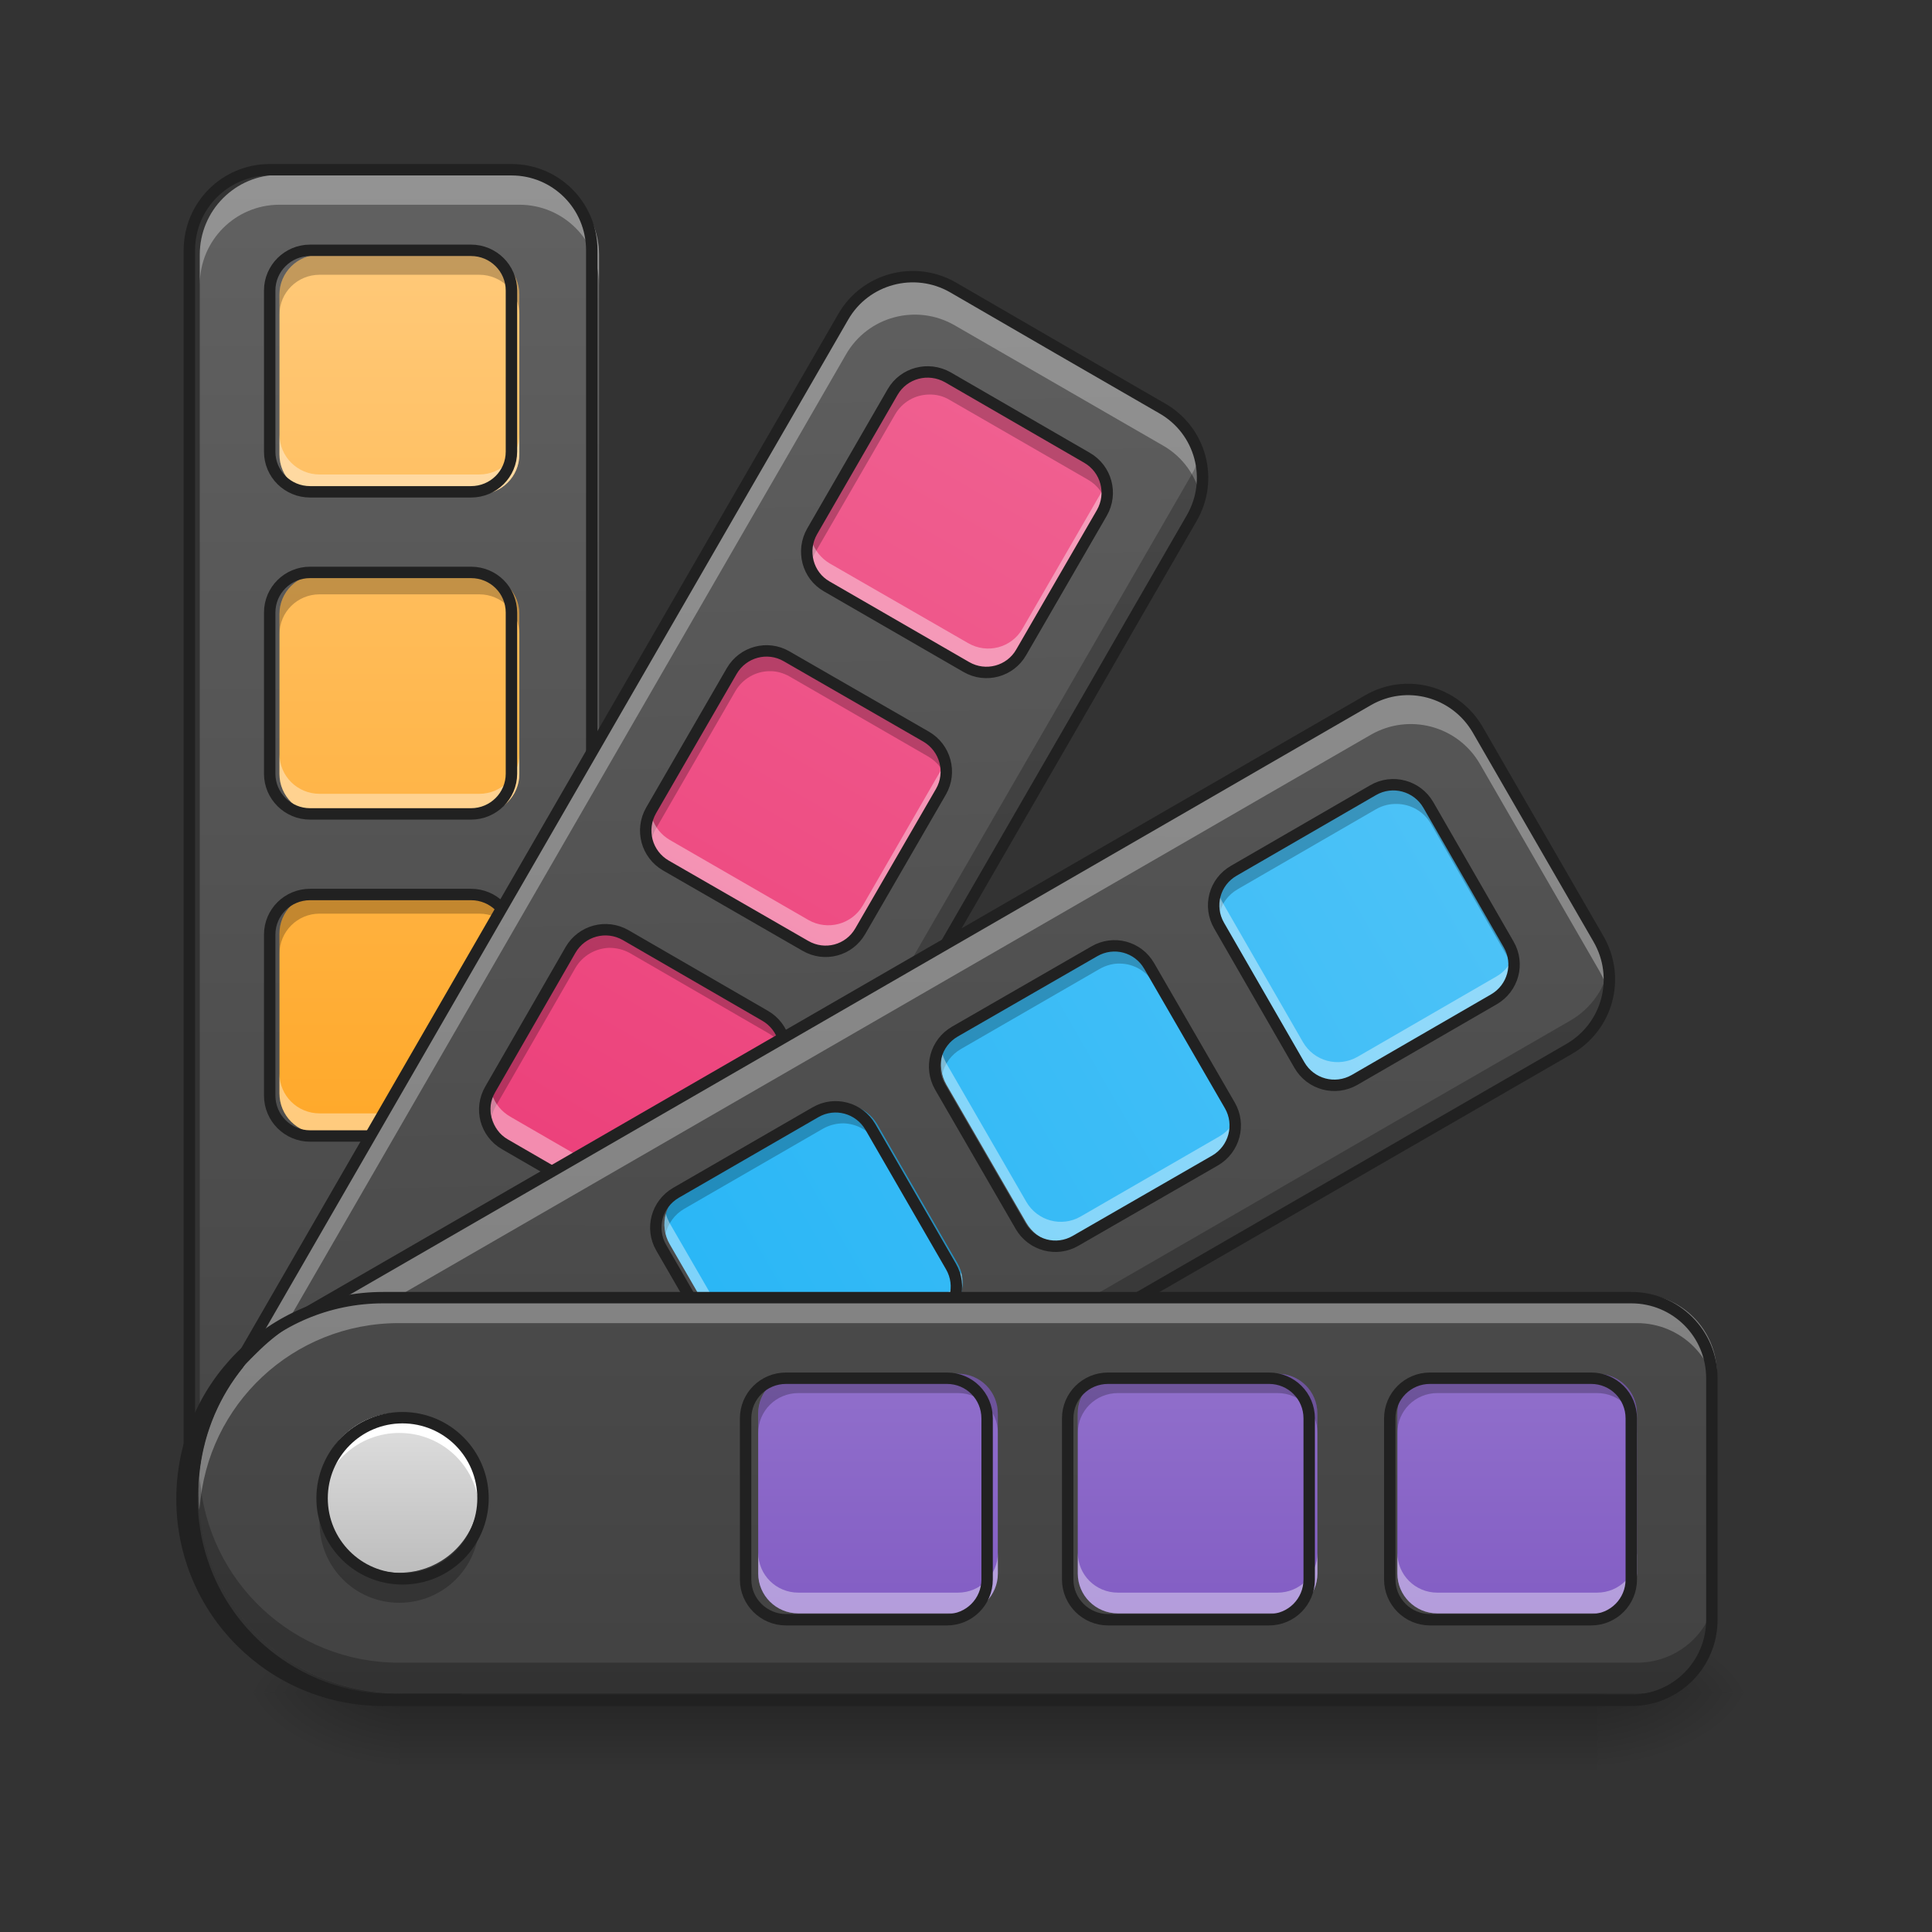 <svg height="32" viewBox="0 0 32 32" width="32" xmlns="http://www.w3.org/2000/svg" xmlns:xlink="http://www.w3.org/1999/xlink"><rect x="0" y="0" width="32" height="32" fill="#333333" stroke="none"/><linearGradient id="a" gradientUnits="userSpaceOnUse" x1="16.538" x2="16.538" y1="28.034" y2="29.357"><stop offset="0" stop-opacity=".275"/><stop offset="1" stop-opacity="0"/></linearGradient><linearGradient id="b"><stop offset="0" stop-opacity=".314"/><stop offset=".222" stop-opacity=".275"/><stop offset="1" stop-opacity="0"/></linearGradient><radialGradient id="c" cx="450.909" cy="189.579" gradientTransform="matrix(0 -.078 -.141 -0 52.792 63.595)" gradientUnits="userSpaceOnUse" r="21.167" xlink:href="#b"/><radialGradient id="d" cx="450.909" cy="189.579" gradientTransform="matrix(-0 .078 .141 0 -19.716 -7.527)" gradientUnits="userSpaceOnUse" r="21.167" xlink:href="#b"/><radialGradient id="e" cx="450.909" cy="189.579" gradientTransform="matrix(-0 -.078 .141 -0 -19.716 63.595)" gradientUnits="userSpaceOnUse" r="21.167" xlink:href="#b"/><radialGradient id="f" cx="450.909" cy="189.579" gradientTransform="matrix(0 .078 -.141 0 52.792 -7.527)" gradientUnits="userSpaceOnUse" r="21.167" xlink:href="#b"/><linearGradient id="g"><stop offset="0" stop-color="#424242"/><stop offset="1" stop-color="#616161"/></linearGradient><linearGradient id="h" gradientUnits="userSpaceOnUse" x1="10.584" x2="10.584" xlink:href="#g" y1="28.034" y2="2.896"/><linearGradient id="i" gradientUnits="userSpaceOnUse" x1="6.615" x2="6.615" y1="19.434" y2="2.896"><stop offset="0" stop-color="#ffa726"/><stop offset="1" stop-color="#ffcc80"/></linearGradient><linearGradient id="j" gradientTransform="matrix(.054 .031 -.031 .054 6.536 11.645)" gradientUnits="userSpaceOnUse" x1="169.333" x2="-50.551" xlink:href="#g" y1="233.5" y2="-132.435"/><linearGradient id="k" gradientTransform="matrix(.054 .031 -.031 .054 6.536 11.645)" gradientUnits="userSpaceOnUse" x1="105.833" x2="105.833" y1="95.917" y2="-168.667"><stop offset="0" stop-color="#ec407a"/><stop offset="1" stop-color="#f06292"/></linearGradient><linearGradient id="l" gradientTransform="matrix(.031 .054 -.054 .031 13.067 13.359)" gradientUnits="userSpaceOnUse" x1="178.169" x2="-170.117" xlink:href="#g" y1="160.947" y2="-40.136"/><linearGradient id="m" gradientTransform="matrix(.031 .054 -.054 .031 13.067 13.359)" gradientUnits="userSpaceOnUse" x1="105.833" x2="105.833" y1="95.917" y2="-168.667"><stop offset="0" stop-color="#29b6f6"/><stop offset="1" stop-color="#4fc3f7"/></linearGradient><linearGradient id="n" gradientTransform="matrix(0 .063 -.063 0 17.894 18.122)" gradientUnits="userSpaceOnUse" x1="158.57" x2="-243.597" xlink:href="#g" y1="74.75" y2="74.75"/><linearGradient id="o" gradientTransform="matrix(0 .063 -.063 0 17.894 18.122)" gradientUnits="userSpaceOnUse" x1="158.57" x2="52.737" y1="-36.516" y2="-36.516"><stop offset="0" stop-color="#7e57c2"/><stop offset="1" stop-color="#9575cd"/></linearGradient><linearGradient id="p" gradientUnits="userSpaceOnUse" x1="6.615" x2="6.615" y1="26.049" y2="23.403"><stop offset="0" stop-color="#bdbdbd"/><stop offset="1" stop-color="#e0e0e0"/></linearGradient><path d="m6.613 27.938h19.848v1.469h-19.848zm0 0" fill="url(#a)"/><path d="m26.461 28.035h2.645v-1.324h-2.645zm0 0" fill="url(#c)"/><path d="m6.613 28.035h-2.645v1.32h2.645zm0 0" fill="url(#d)"/><path d="m6.613 28.035h-2.645v-1.324h2.645zm0 0" fill="url(#e)"/><path d="m26.461 28.035h2.645v1.32h-2.645zm0 0" fill="url(#f)"/><path d="m4.629 2.895c-.73 0-1.32.59-1.32 1.324v20.508c0 1.832 1.473 3.309 3.305 3.309 1.836 0 3.309-1.477 3.309-3.309v-20.508c0-.734-.59-1.324-1.32-1.324zm0 0" fill="url(#h)"/><path d="m5.293 4.219c-.367 0-.664.297-.664.66v2.648c0 .367.297.66.664.66h2.645c.367 0 .664-.293.664-.66v-2.648c0-.363-.297-.66-.664-.66zm0 5.293c-.367 0-.664.293-.664.66v2.648c0 .363.297.66.664.66h2.645c.367 0 .664-.297.664-.66v-2.648c0-.367-.297-.66-.664-.66zm0 5.293c-.367 0-.664.293-.664.66v2.645c0 .367.297.664.664.664h2.645c.367 0 .664-.297.664-.664v-2.645c0-.367-.297-.66-.664-.66zm0 0" fill="url(#i)"/><path d="m4.629 2.895c-.73 0-1.32.59-1.32 1.324v.496c0-.734.59-1.324 1.32-1.324h3.973c.73 0 1.32.59 1.32 1.324v-.496c0-.734-.59-1.324-1.32-1.324zm0 0" fill="#fff" fill-opacity=".314"/><path d="m5.293 4.219c-.367 0-.664.297-.664.66v.332c0-.367.297-.66.664-.66h2.645c.367 0 .664.293.664.66v-.332c0-.363-.297-.66-.664-.66zm0 5.293c-.367 0-.664.293-.664.66v.332c0-.367.297-.66.664-.66h2.645c.367 0 .664.293.664.66v-.332c0-.367-.297-.66-.664-.66zm0 5.293c-.367 0-.664.293-.664.66v.332c0-.367.297-.664.664-.664h2.645c.367 0 .664.297.664.664v-.332c0-.367-.297-.66-.664-.66zm0 0" fill-opacity=".235"/><path d="m3.309 24.227v.5c0 1.832 1.473 3.309 3.305 3.309 1.836 0 3.309-1.477 3.309-3.309v-.5c0 1.832-1.473 3.309-3.309 3.309-1.832 0-3.305-1.477-3.305-3.309zm0 0" fill-opacity=".235"/><path d="m4.629 7.195v.332c0 .367.297.66.664.66h2.645c.367 0 .664-.293.664-.66v-.332c0 .367-.297.664-.664.664h-2.645c-.367 0-.664-.297-.664-.664zm0 5.293v.332c0 .363.297.66.664.66h2.645c.367 0 .664-.297.664-.66v-.332c0 .367-.297.66-.664.66h-2.645c-.367 0-.664-.293-.664-.66zm0 5.293v.328c0 .367.297.664.664.664h2.645c.367 0 .664-.297.664-.664v-.328c0 .367-.297.66-.664.66h-2.645c-.367 0-.664-.293-.664-.66zm0 0" fill="#fff" fill-opacity=".392"/><g fill="none" stroke="#212121" stroke-linecap="round" stroke-width="3"><path d="m-328.111-168.692c-11.686 0-21.123 9.437-21.123 21.185v328.094c0 29.31 23.56 52.932 52.87 52.932 29.372 0 52.932-23.623 52.932-52.932v-328.094c0-11.749-9.437-21.185-21.123-21.185zm0 0" transform="matrix(.063 0 0 .063 25.138 13.439)"/><path d="m-317.487-147.506c-5.874 0-10.624 4.75-10.624 10.561v42.371c0 5.874 4.75 10.561 10.624 10.561h42.308c5.874 0 10.624-4.687 10.624-10.561v-42.371c0-5.812-4.75-10.561-10.624-10.561zm0 84.679c-5.874 0-10.624 4.687-10.624 10.561v42.371c0 5.812 4.75 10.561 10.624 10.561h42.308c5.874 0 10.624-4.75 10.624-10.561v-42.371c0-5.874-4.75-10.561-10.624-10.561zm0 84.679c-5.874 0-10.624 4.687-10.624 10.561v42.308c0 5.874 4.75 10.624 10.624 10.624h42.308c5.874 0 10.624-4.75 10.624-10.624v-42.308c0-5.874-4.75-10.561-10.624-10.561zm0 0" stroke-linejoin="round" transform="matrix(.063 0 0 .063 25.138 13.439)"/><path d="m-211.698 159.402c11.749 0 21.185 9.499 21.185 21.185s-9.437 21.185-21.185 21.185c-11.686 0-21.123-9.499-21.123-21.185s9.437-21.185 21.123-21.185zm0 0" stroke-linejoin="round" transform="matrix(.063 0 0 .063 19.846 13.439)"/></g><path d="m15.816 4.828c-.633-.363-1.441-.148-1.805.484l-.992 1.719-.664 1.148-8.598 14.895c-.918 1.586-.379 3.602 1.211 4.52 1.586.914 3.602.375 4.516-1.211l8.602-14.895.66-1.148.992-1.719c.367-.633.152-1.441-.484-1.805l-1.719-.992zm0 0" fill="url(#j)"/><path d="m15.73 6.305c-.32-.18-.723-.074-.906.242l-1.324 2.293c-.18.316-.074.723.242.902l2.293 1.324c.316.184.723.074.902-.242l1.324-2.289c.184-.32.074-.723-.242-.906zm-2.648 4.586c-.316-.184-.719-.074-.902.242l-1.324 2.289c-.184.32-.074.723.242.906l2.293 1.32c.316.184.719.078.902-.242l1.324-2.289c.184-.316.074-.723-.242-.906zm-2.645 4.582c-.32-.184-.723-.074-.906.242l-1.32 2.293c-.184.316-.078.719.242.902l2.289 1.324c.32.184.723.074.906-.242l1.32-2.293c.184-.316.078-.719-.242-.902zm0 0" fill="url(#k)"/><path d="m15.125 4.652c-.445.008-.875.246-1.113.66l-.992 1.719-.664 1.148-8.598 14.895c-.355.609-.492 1.285-.434 1.934.039-.469.18-.938.434-1.375l8.598-14.895.664-1.148.992-1.719c.363-.633 1.172-.848 1.805-.48l3.438 1.984c.34.191.559.512.633.863.117-.547-.121-1.129-.633-1.422l-1.719-.992-1.719-.996c-.219-.125-.457-.18-.691-.176zm0 0" fill="#fff" fill-opacity=".314"/><path d="m15.383 6.219c-.223.004-.438.121-.559.328l-1.324 2.293c-.086.156-.105.328-.066.488.012-.059.035-.117.066-.172l1.324-2.289c.121-.211.336-.328.559-.332.117-.004.238.023.348.09l2.289 1.32c.164.094.27.246.312.414.07-.277-.051-.578-.312-.73l-2.289-1.324c-.109-.062-.23-.09-.348-.086zm-2.645 4.582c-.223.004-.438.121-.559.332l-1.324 2.289c-.09.156-.109.332-.07.492.016-.059.039-.117.07-.172l1.324-2.293c.121-.207.336-.328.559-.332.117-.004.234.027.344.09l2.293 1.324c.16.094.27.242.312.414.066-.281-.051-.582-.312-.734l-2.293-1.32c-.109-.062-.227-.094-.344-.09zm-2.648 4.582c-.223.004-.438.125-.559.332l-1.32 2.293c-.09.152-.109.328-.07.488.016-.059.039-.117.07-.172l1.32-2.293c.121-.207.336-.324.559-.332.117 0 .238.027.348.09l2.289 1.324c.164.094.273.246.312.414.07-.281-.051-.582-.312-.73l-2.289-1.324c-.109-.062-.23-.09-.348-.09zm0 0" fill-opacity=".235"/><path d="m19.859 7.578c-.027.094-.066.188-.121.281l-.992 1.719-.66 1.145-8.602 14.895c-.914 1.586-2.93 2.129-4.516 1.211-.945-.547-1.52-1.48-1.637-2.48-.148 1.27.453 2.562 1.637 3.246 1.586.914 3.602.375 4.516-1.211l8.602-14.895.66-1.148.992-1.719c.191-.328.223-.707.121-1.043zm0 0" fill-opacity=".235"/><path d="m18.316 7.996c-.012.043-.031.082-.055.125l-1.324 2.289c-.18.32-.586.426-.902.242l-2.293-1.32c-.145-.086-.246-.219-.297-.367-.098.293.023.617.297.777l2.293 1.324c.316.184.723.074.902-.242l1.324-2.289c.098-.172.113-.367.055-.539zm-2.645 4.582c-.016.043-.031.086-.055.125l-1.324 2.293c-.184.316-.586.422-.902.242l-2.293-1.324c-.148-.086-.25-.219-.297-.367-.098.293.02.621.297.781l2.293 1.32c.316.184.719.078.902-.242l1.324-2.289c.098-.172.113-.367.055-.539zm-2.645 4.582c-.016.043-.035.086-.059.125l-1.32 2.293c-.184.316-.586.426-.906.242l-2.289-1.324c-.148-.086-.25-.215-.301-.363-.094.289.023.617.301.777l2.289 1.324c.32.184.723.074.906-.242l1.32-2.293c.102-.172.113-.363.059-.539zm0 0" fill="#fff" fill-opacity=".392"/><path d="m-64.462-137.757c-10.124-5.812-23.06-2.375-28.872 7.749l-15.873 27.497-10.624 18.373-137.549 238.29c-14.686 25.373-6.062 57.619 19.373 72.306 25.373 14.624 57.619 5.999 72.243-19.373l137.612-238.29 10.561-18.373 15.873-27.497c5.874-10.124 2.437-23.06-7.749-28.872l-27.497-15.873zm0 0" fill="none" stroke="#212121" stroke-linecap="round" stroke-width="3" transform="matrix(.063 0 0 .063 19.846 13.439)"/><path d="m-65.837-114.135c-5.125-2.875-11.561-1.187-14.499 3.875l-21.185 36.684c-2.875 5.062-1.187 11.561 3.875 14.436l36.684 21.185c5.062 2.937 11.561 1.187 14.436-3.875l21.185-36.622c2.937-5.125 1.187-11.561-3.875-14.499zm-42.371 73.368c-5.062-2.937-11.499-1.187-14.436 3.875l-21.185 36.622c-2.937 5.125-1.187 11.561 3.875 14.499l36.684 21.123c5.062 2.937 11.499 1.25 14.436-3.875l21.185-36.622c2.937-5.062 1.187-11.561-3.875-14.499zm-42.308 73.305c-5.125-2.937-11.561-1.187-14.499 3.875l-21.123 36.684c-2.937 5.062-1.25 11.499 3.875 14.436l36.622 21.185c5.125 2.937 11.561 1.187 14.499-3.875l21.123-36.684c2.937-5.062 1.25-11.499-3.875-14.436zm0 0" fill="none" stroke="#212121" stroke-linecap="round" stroke-linejoin="round" stroke-width="3" transform="matrix(.063 0 0 .063 19.846 13.439)"/><path d="m24.512 12.098c-.367-.633-1.172-.852-1.805-.484l-1.719.992-1.148.664-14.895 8.598c-1.586.918-2.125 2.934-1.211 4.52.918 1.586 2.934 2.125 4.52 1.211l14.895-8.602 1.145-.66 1.719-.992c.637-.367.852-1.172.484-1.809zm0 0" fill="url(#l)"/><path d="m23.699 13.332c-.184-.316-.59-.426-.906-.242l-2.289 1.324c-.32.184-.426.586-.242.902l1.32 2.293c.184.316.586.426.906.242l2.289-1.324c.316-.184.426-.586.242-.902zm-4.586 2.648c-.184-.32-.586-.426-.902-.242l-2.293 1.32c-.316.184-.426.586-.242.906l1.324 2.289c.184.316.586.426.902.242l2.293-1.32c.316-.184.426-.59.242-.906zm-4.582 2.645c-.184-.316-.586-.426-.902-.242l-2.293 1.324c-.316.184-.426.586-.242.902l1.324 2.293c.184.316.586.426.902.242l2.293-1.324c.316-.184.426-.586.242-.902zm0 0" fill="url(#m)"/><path d="m23.395 11.438c-.234-.008-.473.051-.688.176l-1.719.992-1.148.664-14.895 8.598c-1.148.664-1.75 1.902-1.645 3.141.086-1.039.668-2.02 1.645-2.586l14.895-8.598 1.148-.664 1.719-.992c.633-.363 1.438-.148 1.805.484l1.984 3.438c.07.125.121.254.148.387.066-.309.023-.645-.148-.941l-1.984-3.438c-.238-.418-.668-.652-1.117-.66zm0 0" fill="#fff" fill-opacity=".314"/><path d="m23.141 13c-.117 0-.238.027-.348.09l-2.289 1.324c-.262.148-.383.449-.312.73.039-.172.148-.324.312-.418l2.289-1.324c.109-.062.23-.09.348-.086.223.004.438.121.559.328l1.32 2.293c.031.055.055.113.07.176.039-.16.02-.336-.07-.488l-1.32-2.293c-.121-.207-.336-.324-.559-.332zm-4.586 2.648c-.117-.004-.234.023-.344.09l-2.293 1.32c-.262.152-.379.453-.312.73.043-.168.148-.32.312-.414l2.293-1.324c.109-.062.227-.094.344-.09.223.004.438.125.559.332l1.324 2.289c.031.059.055.117.07.176.039-.16.02-.332-.07-.488l-1.324-2.289c-.121-.211-.336-.328-.559-.332zm-4.582 2.645c-.117 0-.234.027-.344.09l-2.293 1.324c-.262.148-.379.449-.312.727.043-.168.148-.32.312-.414l2.293-1.324c.109-.062.227-.09.344-.09.223.008.438.125.559.332l1.324 2.293c.031.055.055.113.07.172.039-.156.016-.332-.07-.484l-1.324-2.293c-.121-.207-.336-.328-.559-.332zm0 0" fill-opacity=".235"/><path d="m26.656 15.977c-.062.375-.289.719-.645.926l-1.719.992-1.145.66-14.895 8.602c-1.586.914-3.602.375-4.52-1.211-.262-.457-.406-.945-.438-1.438-.043.633.098 1.285.438 1.879.918 1.586 2.934 2.125 4.52 1.211l14.895-8.602 1.145-.66 1.719-.992c.496-.285.734-.836.645-1.367zm0 0" fill-opacity=".235"/><path d="m20.195 14.812c-.047.164-.027.344.066.504l1.32 2.293c.184.316.586.426.906.242l2.289-1.324c.27-.152.387-.461.309-.746-.043.16-.148.309-.309.398l-2.289 1.324c-.32.184-.723.074-.906-.242l-1.32-2.293c-.031-.051-.051-.102-.066-.156zm-4.586 2.645c-.043.164-.023.348.066.508l1.324 2.289c.184.316.586.426.902.242l2.293-1.32c.266-.156.387-.465.309-.75-.047.164-.152.309-.309.398l-2.293 1.324c-.316.184-.719.074-.902-.242l-1.324-2.293c-.027-.051-.051-.102-.066-.156zm-4.582 2.648c-.043.164-.027.344.066.504l1.324 2.293c.184.316.586.426.902.242l2.293-1.324c.266-.156.383-.465.305-.746-.043.16-.148.305-.305.398l-2.293 1.32c-.316.184-.719.078-.902-.242l-1.324-2.289c-.027-.051-.051-.105-.066-.156zm0 0" fill="#fff" fill-opacity=".392"/><path d="m-73.158-21.456c-5.874-10.124-18.748-13.624-28.872-7.749l-27.497 15.873-18.373 10.624-238.29 137.549c-25.373 14.686-33.997 46.933-19.373 72.306 14.686 25.373 46.933 33.997 72.306 19.373l238.29-137.612 18.311-10.561 27.497-15.873c10.187-5.874 13.624-18.748 7.749-28.935zm0 0" fill="none" stroke="#212121" stroke-linecap="round" stroke-width="3" transform="matrix(.063 0 0 .063 29.085 13.439)"/><path d="m-86.157-1.708c-2.937-5.062-9.437-6.812-14.499-3.875l-36.622 21.185c-5.125 2.937-6.812 9.374-3.875 14.436l21.123 36.684c2.937 5.062 9.374 6.812 14.499 3.875l36.622-21.185c5.062-2.937 6.812-9.374 3.875-14.436zm-73.368 42.371c-2.937-5.125-9.374-6.812-14.436-3.875l-36.684 21.123c-5.062 2.937-6.812 9.374-3.875 14.499l21.185 36.622c2.937 5.062 9.374 6.812 14.436 3.875l36.684-21.123c5.062-2.937 6.812-9.437 3.875-14.499zm-73.305 42.308c-2.937-5.062-9.374-6.812-14.436-3.875l-36.684 21.185c-5.062 2.937-6.812 9.374-3.875 14.436l21.185 36.684c2.937 5.062 9.374 6.812 14.436 3.875l36.684-21.185c5.062-2.937 6.812-9.374 3.875-14.436zm0 0" fill="none" stroke="#212121" stroke-linecap="round" stroke-linejoin="round" stroke-width="3" transform="matrix(.063 0 0 .063 29.085 13.439)"/><path d="m28.438 22.754c0-.734-.59-1.324-1.324-1.324h-20.508c-1.832 0-3.309 1.477-3.309 3.309s1.477 3.309 3.309 3.309h20.508c.734 0 1.324-.59 1.324-1.324zm0 0" fill="url(#n)"/><path d="m27.113 23.414c0-.367-.293-.66-.66-.66h-2.648c-.363 0-.66.293-.66.66v2.648c0 .363.297.66.66.66h2.648c.367 0 .66-.297.66-.66zm-5.293 0c0-.367-.293-.66-.66-.66h-2.645c-.367 0-.664.293-.664.66v2.648c0 .363.297.66.664.66h2.645c.367 0 .66-.297.66-.66zm-5.293 0c0-.367-.293-.66-.66-.66h-2.645c-.367 0-.664.293-.664.66v2.648c0 .363.297.66.664.66h2.645c.367 0 .66-.297.66-.66zm0 0" fill="url(#o)"/><path d="m6.605 21.43c-1.832 0-3.309 1.477-3.309 3.309 0 .082.004.16.012.242.121-1.719 1.547-3.066 3.297-3.066h20.508c.734 0 1.324.59 1.324 1.324v-.484c0-.734-.59-1.324-1.324-1.324zm0 0" fill="#fff" fill-opacity=".314"/><path d="m13.223 22.754c-.367 0-.664.293-.664.66v.32c0-.367.297-.66.664-.66h2.645c.367 0 .66.293.66.66v-.32c0-.367-.293-.66-.66-.66zm5.293 0c-.367 0-.664.293-.664.66v.32c0-.367.297-.66.664-.66h2.645c.367 0 .66.293.66.66v-.32c0-.367-.293-.66-.66-.66zm5.289 0c-.363 0-.66.293-.66.66v.32c0-.367.297-.66.66-.66h2.648c.367 0 .66.293.66.66v-.32c0-.367-.293-.66-.66-.66zm0 0" fill-opacity=".235"/><path d="m3.309 24.484c-.008.082-.012.168-.012.254 0 1.832 1.477 3.309 3.309 3.309h20.508c.734 0 1.324-.59 1.324-1.324v-.508c0 .734-.59 1.324-1.324 1.324h-20.508c-1.746 0-3.168-1.344-3.297-3.055zm0 0" fill-opacity=".235"/><path d="m12.559 25.719v.344c0 .363.297.66.664.66h2.645c.367 0 .66-.297.66-.66v-.344c0 .367-.293.66-.66.66h-2.645c-.367 0-.664-.293-.664-.66zm5.293 0v.344c0 .363.297.66.664.66h2.645c.367 0 .66-.297.66-.66v-.344c0 .367-.293.66-.66.66h-2.645c-.367 0-.664-.293-.664-.66zm5.293 0v.344c0 .363.297.66.66.66h2.648c.367 0 .66-.297.66-.66v-.344c0 .367-.293.66-.66.66h-2.648c-.363 0-.66-.293-.66-.66zm0 0" fill="#fff" fill-opacity=".392"/><path d="m-169.32 149.028c0-11.749-9.437-21.185-21.185-21.185h-328.094c-29.31 0-52.932 23.623-52.932 52.932s23.623 52.932 52.932 52.932h328.094c11.749 0 21.185-9.437 21.185-21.185zm0 0" fill="none" stroke="#212121" stroke-linecap="round" stroke-width="3" transform="matrix(.063 0 0 .063 39.021 13.439)"/><path d="m-190.505 159.589c0-5.874-4.687-10.561-10.561-10.561h-42.371c-5.812 0-10.561 4.687-10.561 10.561v42.371c0 5.812 4.75 10.561 10.561 10.561h42.371c5.874 0 10.561-4.75 10.561-10.561zm-84.679 0c0-5.874-4.687-10.561-10.561-10.561h-42.308c-5.874 0-10.624 4.687-10.624 10.561v42.371c0 5.812 4.75 10.561 10.624 10.561h42.308c5.874 0 10.561-4.75 10.561-10.561zm-84.679 0c0-5.874-4.687-10.561-10.561-10.561h-42.308c-5.874 0-10.624 4.687-10.624 10.561v42.371c0 5.812 4.75 10.561 10.624 10.561h42.308c5.874 0 10.561-4.75 10.561-10.561zm0 0" fill="none" stroke="#212121" stroke-linecap="round" stroke-linejoin="round" stroke-width="3" transform="matrix(.063 0 0 .063 39.021 13.439)"/><path d="m6.613 23.402c.734 0 1.324.594 1.324 1.324 0 .73-.59 1.324-1.324 1.324-.73 0-1.32-.594-1.32-1.324 0-.73.59-1.324 1.32-1.324zm0 0" fill="url(#p)"/><path d="m6.613 23.402c-.73 0-1.32.59-1.32 1.324 0 .055.004.109.008.164.082-.652.637-1.156 1.312-1.156.68 0 1.234.504 1.316 1.156.004-.055.008-.109.008-.164 0-.734-.59-1.324-1.324-1.324zm0 0" fill="#fff"/><path d="m5.316 24.973c-.016.082-.023.164-.023.25 0 .734.59 1.324 1.32 1.324.734 0 1.324-.59 1.324-1.324 0-.086-.008-.168-.023-.25-.113.617-.652 1.078-1.301 1.078-.645 0-1.184-.461-1.297-1.078zm0 0" fill-opacity=".235"/><path d="m105.802 159.402c11.749 0 21.185 9.499 21.185 21.185s-9.437 21.185-21.185 21.185c-11.686 0-21.123-9.499-21.123-21.185s9.437-21.185 21.123-21.185zm0 0" fill="none" stroke="#212121" stroke-linecap="round" stroke-linejoin="round" stroke-width="3" transform="matrix(.063 0 0 .063 0 13.439)"/></svg>